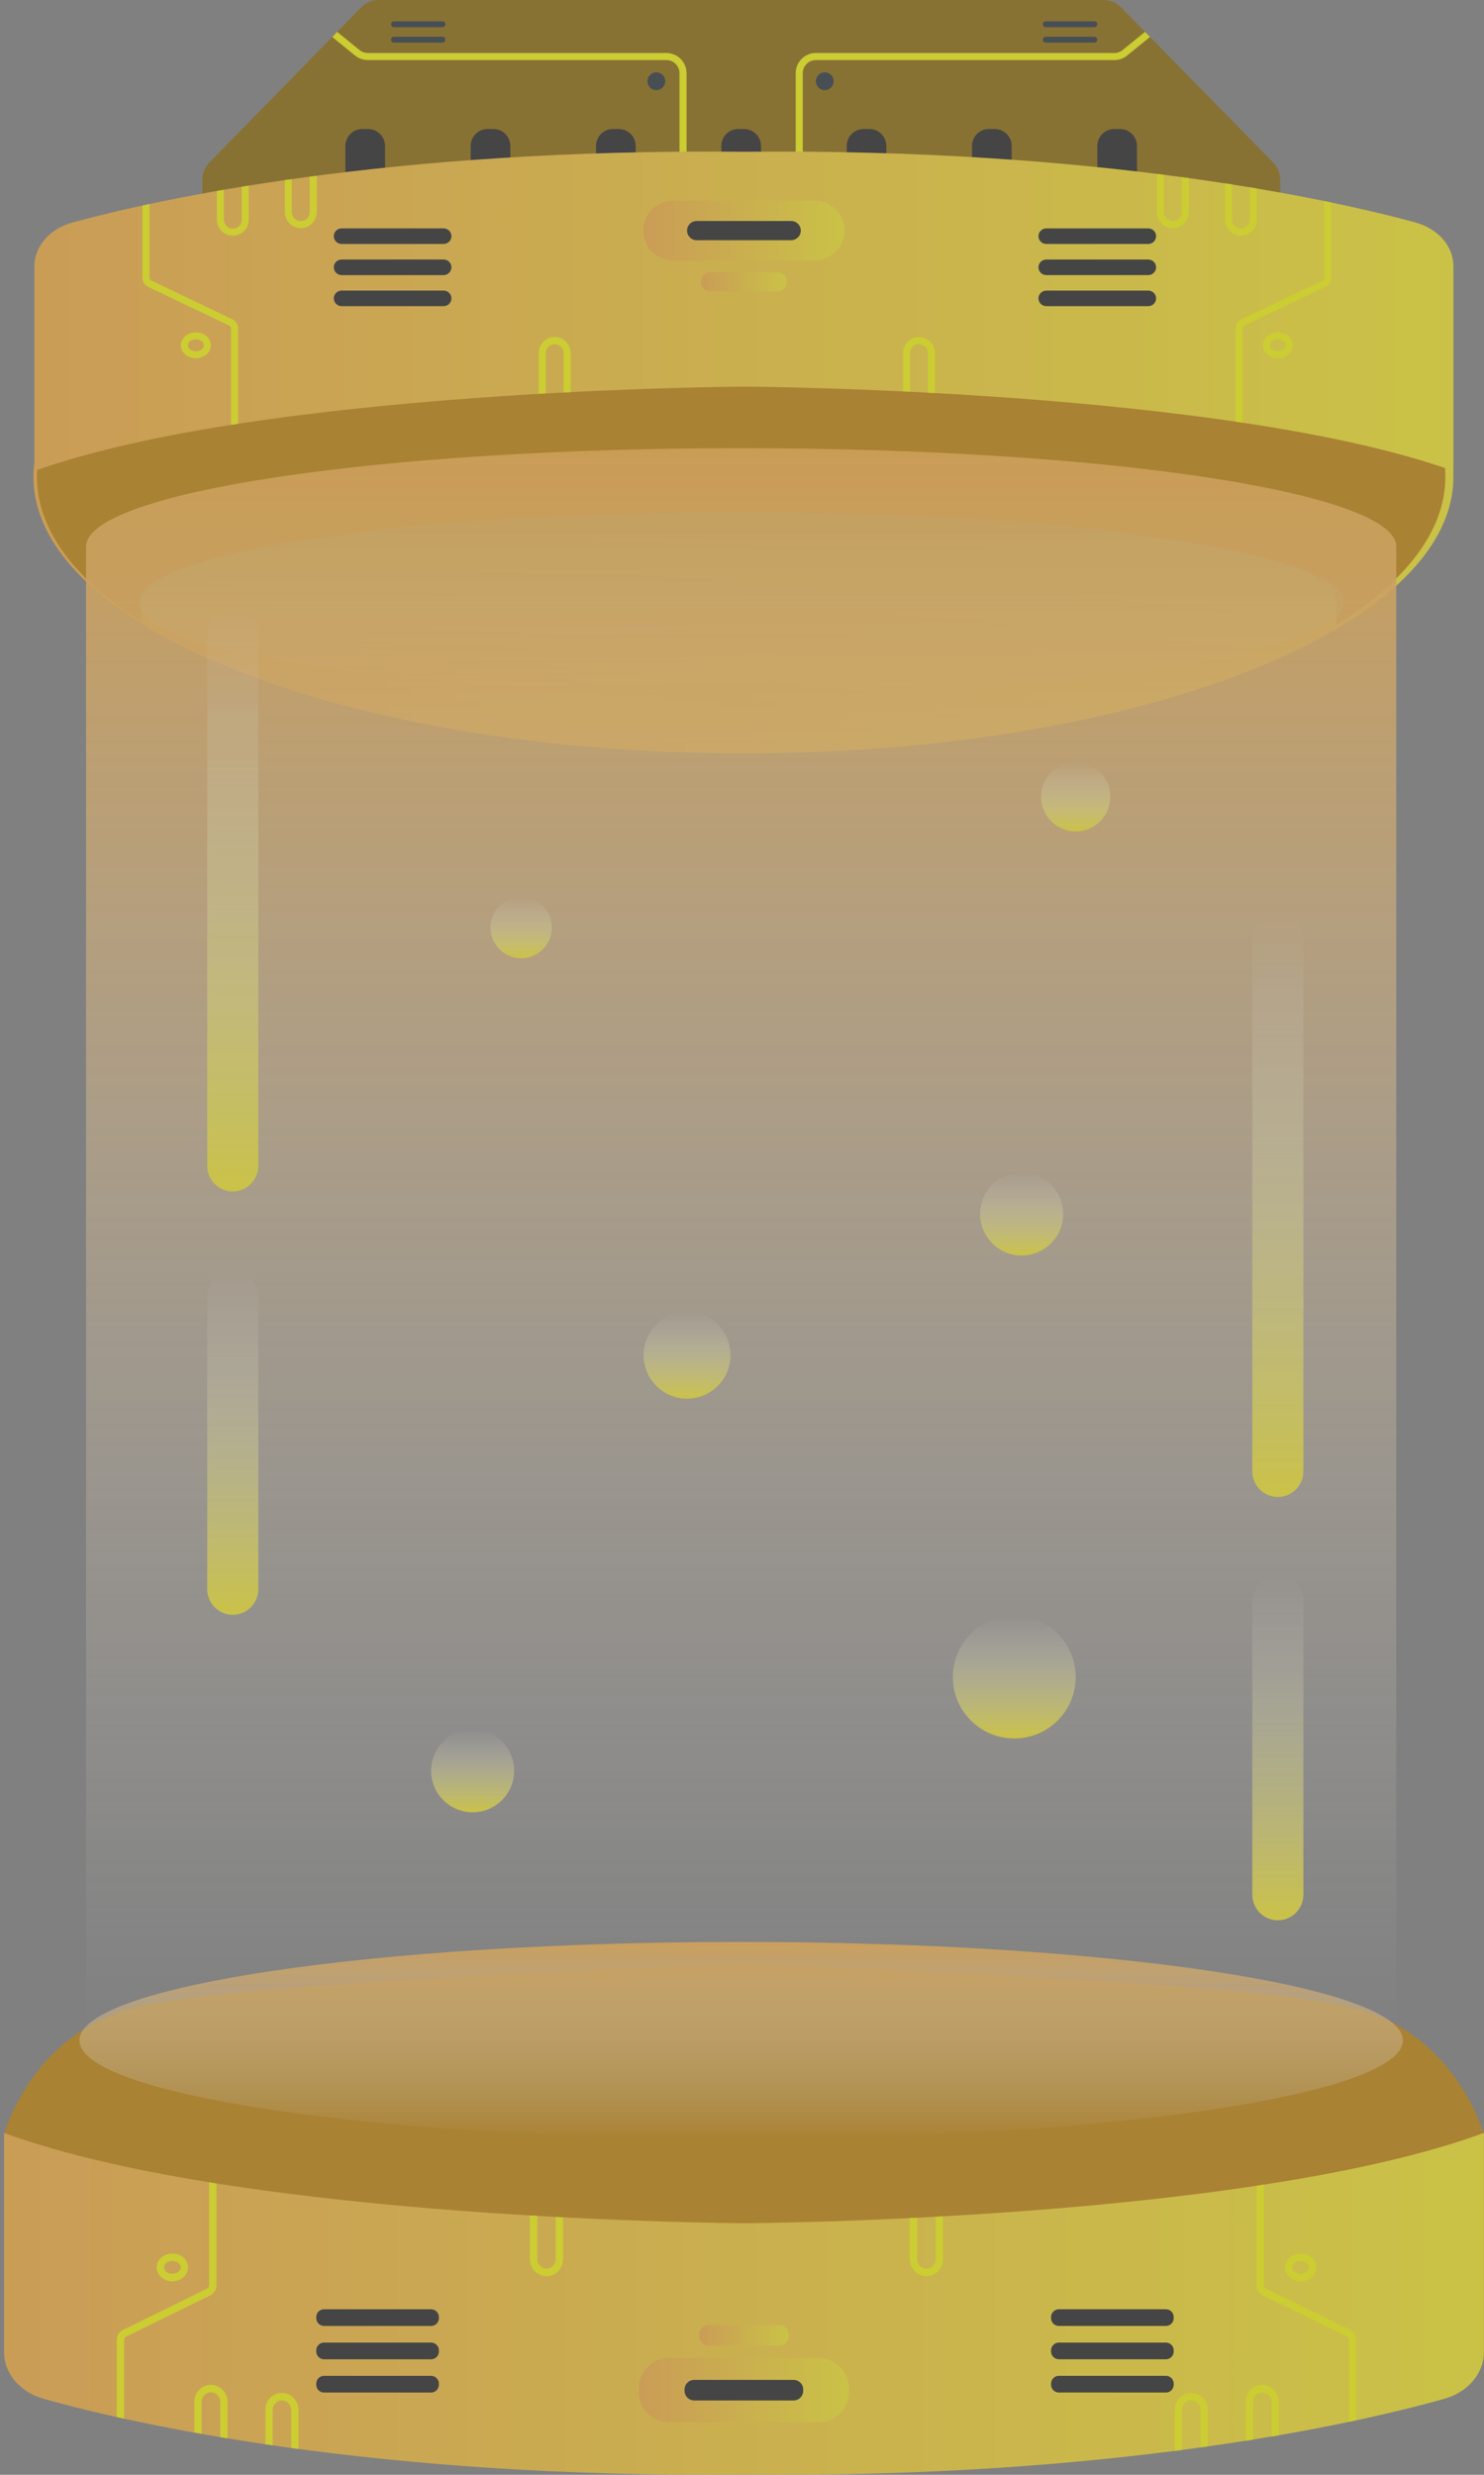 <svg width="303" height="505" viewBox="0 0 303 505" fill="none" xmlns="http://www.w3.org/2000/svg">
<rect x="0" y="0" width="303" height="505" fill="#808080" stroke="none"/>
<g opacity="0.6">
<path d="M228.829 1.429C227.934 0.52 226.706 0 225.421 0H152.455H150.188H77.222C75.937 0 74.709 0.52 73.814 1.429L42.675 33.251C41.808 34.146 41.317 35.345 41.317 36.587V52.468C41.317 55.111 43.455 57.248 46.098 57.248H150.217H152.484H256.603C259.246 57.248 261.383 55.111 261.383 52.468V36.587C261.383 35.345 260.892 34.146 260.026 33.251L228.829 1.429Z" fill="#8E6900"/>
<path d="M75.142 26.321H73.987C72.066 26.321 70.52 27.881 70.52 29.786V41.886H78.623V29.786C78.609 27.866 77.049 26.321 75.142 26.321Z" fill="#1E1E1E"/>
<path d="M100.72 26.321H99.565C97.644 26.321 96.099 27.88 96.099 29.786V41.886H104.201V29.786C104.201 27.866 102.641 26.321 100.72 26.321Z" fill="#1E1E1E"/>
<path d="M126.313 26.321H125.158C123.237 26.321 121.691 27.88 121.691 29.786V41.886H129.794V29.786C129.779 27.866 128.234 26.321 126.313 26.321Z" fill="#1E1E1E"/>
<path d="M151.907 26.321H150.751C148.83 26.321 147.285 27.88 147.285 29.786V41.886H155.388V29.786C155.373 27.866 153.828 26.321 151.907 26.321Z" fill="#1E1E1E"/>
<path d="M177.499 26.321H176.343C174.422 26.321 172.877 27.88 172.877 29.786V41.886H180.979V29.786C180.965 27.866 179.405 26.321 177.499 26.321Z" fill="#1E1E1E"/>
<path d="M203.077 26.321H201.921C200 26.321 198.455 27.88 198.455 29.786V41.886H206.558V29.786C206.558 27.866 204.998 26.321 203.077 26.321Z" fill="#1E1E1E"/>
<path d="M228.671 26.321H227.515C225.594 26.321 224.049 27.88 224.049 29.786V41.886H232.151V29.786C232.137 27.866 230.591 26.321 228.671 26.321Z" fill="#1E1E1E"/>
<path d="M134.011 18.395C135.016 18.395 135.831 17.58 135.831 16.576C135.831 15.571 135.016 14.756 134.011 14.756C133.006 14.756 132.191 15.571 132.191 16.576C132.191 17.58 133.006 18.395 134.011 18.395Z" fill="#222E38"/>
<path d="M168.4 18.395C169.405 18.395 170.22 17.58 170.22 16.576C170.22 15.571 169.405 14.756 168.4 14.756C167.395 14.756 166.58 15.571 166.58 16.576C166.58 17.58 167.395 18.395 168.4 18.395Z" fill="#222E38"/>
<path d="M90.336 5.559H80.442C80.11 5.559 79.836 5.284 79.836 4.952C79.836 4.62 80.11 4.346 80.442 4.346H90.336C90.668 4.346 90.942 4.62 90.942 4.952C90.942 5.284 90.668 5.559 90.336 5.559Z" fill="#222E38"/>
<path d="M90.336 8.706H80.442C80.11 8.706 79.836 8.432 79.836 8.1C79.836 7.768 80.11 7.493 80.442 7.493H90.336C90.668 7.493 90.942 7.768 90.942 8.1C90.942 8.432 90.668 8.706 90.336 8.706Z" fill="#222E38"/>
<path d="M223.428 5.559H213.534C213.202 5.559 212.928 5.284 212.928 4.952C212.928 4.62 213.202 4.346 213.534 4.346H223.428C223.76 4.346 224.034 4.62 224.034 4.952C224.034 5.284 223.76 5.559 223.428 5.559Z" fill="#222E38"/>
<path d="M223.428 8.706H213.534C213.202 8.706 212.928 8.432 212.928 8.1C212.928 7.768 213.202 7.493 213.534 7.493H223.428C223.76 7.493 224.034 7.768 224.034 8.1C224.034 8.432 223.76 8.706 223.428 8.706Z" fill="#222E38"/>
<path d="M75.099 12.258H136.062C137.535 12.258 138.734 13.457 138.734 14.929V53.248H140.178V14.929C140.178 12.662 138.33 10.814 136.062 10.814H75.099C74.492 10.814 73.885 10.598 73.423 10.222L68.845 6.512L67.834 7.551L72.513 11.349C73.236 11.926 74.16 12.258 75.099 12.258Z" fill="#FFFF00"/>
<path d="M227.543 10.815H166.579C164.312 10.815 162.463 12.663 162.463 14.929V53.248H163.907V14.929C163.907 13.457 165.106 12.258 166.579 12.258H227.543C228.481 12.258 229.406 11.926 230.128 11.334L234.807 7.537L233.796 6.497L229.218 10.208C228.756 10.598 228.149 10.815 227.543 10.815Z" fill="#FFFF00"/>
<path d="M277.328 409.959C256.906 404.155 151.892 400.733 151.892 400.733C151.892 400.733 46.863 404.155 26.456 409.959C6.033 415.763 0.834 435.602 0.834 435.602L0.978 435.962L3.116 464.709L151.892 477.01L300.668 464.709L302.806 435.962L302.95 435.602C302.95 435.602 297.75 415.763 277.328 409.959Z" fill="#C68400"/>
<path d="M151.791 153.724C231.852 153.724 296.754 128.468 296.754 97.313C296.754 66.159 231.852 40.903 151.791 40.903C71.73 40.903 6.828 66.159 6.828 97.313C6.828 128.468 71.73 153.724 151.791 153.724Z" fill="url(#paint0_linear_358_2522)"/>
<path d="M150.852 104.446C218.242 104.446 272.865 112.719 272.865 122.912V127.446C286.947 118.725 295.107 108.387 295.107 97.313C295.107 66.156 230.735 40.903 151.329 40.903C71.922 40.903 7.55 66.156 7.55 97.313C7.55 108.156 15.349 118.278 28.853 126.868V122.927C28.839 112.719 83.462 104.446 150.852 104.446Z" fill="#C68400"/>
<path d="M151.892 30.97C79.144 30.248 32.363 40.63 14.829 45.394C10.164 46.665 7.03 50.26 7.03 54.303V96.101C53.941 79.353 151.892 78.891 151.892 78.891C151.892 78.891 249.858 79.353 296.754 96.101V54.288C296.754 50.245 293.62 46.65 288.955 45.38C271.421 40.63 224.627 30.248 151.892 30.97Z" fill="url(#paint1_linear_358_2522)"/>
<path d="M151.328 141.393C219.265 141.393 274.338 133.126 274.338 122.927C274.338 112.728 219.265 104.46 151.328 104.46C83.392 104.46 28.318 112.728 28.318 122.927C28.318 133.126 83.392 141.393 151.328 141.393Z" fill="url(#paint2_linear_358_2522)"/>
<path d="M151.329 436.439C225.95 436.439 286.442 427.447 286.442 416.355C286.442 405.263 225.95 396.272 151.329 396.272C76.708 396.272 16.216 405.263 16.216 416.355C16.216 427.447 76.708 436.439 151.329 436.439Z" fill="url(#paint3_linear_358_2522)"/>
<path d="M166.335 53.176H137.449C134.084 53.176 131.325 50.418 131.325 47.054C131.325 43.69 134.084 40.932 137.449 40.932H166.335C169.7 40.932 172.459 43.69 172.459 47.054C172.444 50.432 169.7 53.176 166.335 53.176Z" fill="url(#paint4_linear_358_2522)"/>
<path d="M161.54 49.018H142.244C141.161 49.018 140.28 48.137 140.28 47.054C140.28 45.972 141.161 45.091 142.244 45.091H161.54C162.623 45.091 163.504 45.972 163.504 47.054C163.504 48.137 162.623 49.018 161.54 49.018Z" fill="#1E1E1E"/>
<path d="M158.694 59.486H145.089C144.006 59.486 143.125 58.605 143.125 57.522C143.125 56.439 144.006 55.559 145.089 55.559H158.694C159.778 55.559 160.659 56.439 160.659 57.522C160.659 58.605 159.778 59.486 158.694 59.486Z" fill="url(#paint5_linear_358_2522)"/>
<path d="M151.329 91.452C77.453 91.452 17.573 100.447 17.573 111.535V415.301H285.084V111.535C285.084 100.447 225.189 91.452 151.329 91.452Z" fill="url(#paint6_linear_358_2522)"/>
<path d="M47.355 65.102L30.977 57.276C30.703 57.147 30.529 56.93 30.529 56.713V41.625C30.038 41.726 29.562 41.828 29.085 41.943V56.713C29.085 57.493 29.576 58.215 30.356 58.59L46.734 66.416C47.009 66.546 47.182 66.762 47.182 66.993V86.701C47.658 86.629 48.15 86.557 48.626 86.471V66.979C48.626 66.199 48.135 65.477 47.355 65.102Z" fill="#FFFF00"/>
<path d="M47.529 48.094C49.334 48.094 50.793 46.636 50.793 44.831V37.886C50.302 37.958 49.825 38.045 49.349 38.117V44.831C49.349 45.842 48.525 46.65 47.529 46.65C46.532 46.65 45.709 45.827 45.709 44.831V38.724C45.218 38.81 44.741 38.897 44.265 38.969V44.816C44.265 46.621 45.723 48.094 47.529 48.094Z" fill="#FFFF00"/>
<path d="M61.422 46.549C63.228 46.549 64.686 45.091 64.686 43.286V35.865C64.21 35.922 63.719 35.995 63.242 36.052V43.286C63.242 44.297 62.419 45.105 61.422 45.105C60.426 45.105 59.602 44.282 59.602 43.286V36.558C59.126 36.63 58.635 36.688 58.158 36.76V43.286C58.158 45.091 59.617 46.549 61.422 46.549Z" fill="#FFFF00"/>
<path d="M113.258 68.77C111.453 68.77 109.994 70.228 109.994 72.033V80.349C110.471 80.32 110.962 80.291 111.438 80.262V72.047C111.438 71.036 112.262 70.228 113.258 70.228C114.255 70.228 115.078 71.051 115.078 72.047V80.089C115.569 80.06 116.046 80.046 116.522 80.017V72.047C116.522 70.242 115.049 68.77 113.258 68.77Z" fill="#FFFF00"/>
<path d="M39.989 67.802C38.3 67.802 36.913 69 36.913 70.459C36.913 71.931 38.3 73.115 39.989 73.115C41.679 73.115 43.066 71.917 43.066 70.459C43.066 68.986 41.679 67.802 39.989 67.802ZM39.989 71.671C39.108 71.671 38.357 71.108 38.357 70.459C38.357 69.794 39.108 69.246 39.989 69.246C40.87 69.246 41.621 69.809 41.621 70.459C41.621 71.123 40.87 71.671 39.989 71.671Z" fill="#FFFF00"/>
<path d="M254.163 66.402L270.541 58.576C271.321 58.201 271.812 57.493 271.812 56.699V41.323C271.335 41.221 270.858 41.12 270.367 41.019V56.714C270.367 56.93 270.194 57.147 269.92 57.291L253.541 65.117C252.762 65.492 252.271 66.214 252.271 66.994V86.052C252.747 86.124 253.238 86.197 253.715 86.269V66.979C253.715 66.763 253.888 66.546 254.163 66.402Z" fill="#FFFF00"/>
<path d="M253.368 48.094C255.173 48.094 256.632 46.635 256.632 44.831V38.478C256.155 38.391 255.664 38.319 255.187 38.232V44.816C255.187 45.827 254.364 46.635 253.368 46.635C252.371 46.635 251.548 45.812 251.548 44.816V37.64C251.071 37.568 250.595 37.496 250.104 37.409V44.816C250.104 46.621 251.577 48.094 253.368 48.094Z" fill="#FFFF00"/>
<path d="M239.474 46.549C241.279 46.549 242.738 45.091 242.738 43.286V36.356C242.261 36.283 241.785 36.226 241.294 36.153V43.286C241.294 44.297 240.471 45.105 239.474 45.105C238.477 45.105 237.654 44.282 237.654 43.286V35.677C237.178 35.619 236.701 35.547 236.21 35.489V43.286C236.21 45.091 237.683 46.549 239.474 46.549Z" fill="#FFFF00"/>
<path d="M187.639 68.77C185.834 68.77 184.375 70.228 184.375 72.033V79.858C184.852 79.887 185.328 79.901 185.819 79.93V72.047C185.819 71.036 186.643 70.228 187.639 70.228C188.636 70.228 189.459 71.051 189.459 72.047V80.132C189.935 80.161 190.412 80.19 190.903 80.205V72.047C190.903 70.242 189.444 68.77 187.639 68.77Z" fill="#FFFF00"/>
<path d="M260.907 67.802C259.218 67.802 257.831 69 257.831 70.459C257.831 71.931 259.218 73.115 260.907 73.115C262.597 73.115 263.984 71.917 263.984 70.459C263.984 68.986 262.612 67.802 260.907 67.802ZM260.907 71.671C260.026 71.671 259.275 71.108 259.275 70.459C259.275 69.794 260.026 69.246 260.907 69.246C261.788 69.246 262.539 69.809 262.539 70.459C262.539 71.123 261.788 71.671 260.907 71.671Z" fill="#FFFF00"/>
<path d="M47.527 243.126C44.653 243.126 42.313 240.772 42.313 237.913V129.237C42.313 126.364 44.668 124.025 47.527 124.025C50.401 124.025 52.741 126.378 52.741 129.237V237.913C52.741 240.772 50.387 243.126 47.527 243.126Z" fill="url(#paint7_linear_358_2522)"/>
<path d="M47.527 329.51C44.653 329.51 42.313 327.156 42.313 324.297V264.393C42.313 261.52 44.668 259.181 47.527 259.181C50.401 259.181 52.741 261.534 52.741 264.393V324.297C52.741 327.156 50.387 329.51 47.527 329.51Z" fill="url(#paint8_linear_358_2522)"/>
<path d="M260.906 305.469C258.032 305.469 255.692 303.116 255.692 300.257V191.581C255.692 188.707 258.047 186.368 260.906 186.368C263.78 186.368 266.12 188.722 266.12 191.581V300.257C266.12 303.116 263.78 305.469 260.906 305.469Z" fill="url(#paint9_linear_358_2522)"/>
<path d="M260.906 391.854C258.032 391.854 255.692 389.501 255.692 386.642V326.738C255.692 323.865 258.047 321.526 260.906 321.526C263.78 321.526 266.12 323.879 266.12 326.738V386.642C266.12 389.501 263.78 391.854 260.906 391.854Z" fill="url(#paint10_linear_358_2522)"/>
<path d="M207.092 354.747C214.016 354.747 219.628 349.136 219.628 342.215C219.628 335.294 214.016 329.683 207.092 329.683C200.168 329.683 194.556 335.294 194.556 342.215C194.556 349.136 200.168 354.747 207.092 354.747Z" fill="url(#paint11_linear_358_2522)"/>
<path d="M208.594 256.192C213.276 256.192 217.072 252.398 217.072 247.717C217.072 243.037 213.276 239.242 208.594 239.242C203.912 239.242 200.116 243.037 200.116 247.717C200.116 252.398 203.912 256.192 208.594 256.192Z" fill="url(#paint12_linear_358_2522)"/>
<path d="M96.503 369.807C101.186 369.807 104.981 366.012 104.981 361.332C104.981 356.651 101.186 352.856 96.503 352.856C91.821 352.856 88.025 356.651 88.025 361.332C88.025 366.012 91.821 369.807 96.503 369.807Z" fill="url(#paint13_linear_358_2522)"/>
<path d="M219.629 169.65C223.53 169.65 226.692 166.489 226.692 162.59C226.692 158.69 223.53 155.529 219.629 155.529C215.728 155.529 212.566 158.69 212.566 162.59C212.566 166.489 215.728 169.65 219.629 169.65Z" fill="url(#paint14_linear_358_2522)"/>
<path d="M140.28 285.401C145.178 285.401 149.148 281.432 149.148 276.536C149.148 271.64 145.178 267.671 140.28 267.671C135.382 267.671 131.412 271.64 131.412 276.536C131.412 281.432 135.382 285.401 140.28 285.401Z" fill="url(#paint15_linear_358_2522)"/>
<path d="M106.411 195.537C109.873 195.537 112.679 192.732 112.679 189.271C112.679 185.81 109.873 183.005 106.411 183.005C102.949 183.005 100.143 185.81 100.143 189.271C100.143 192.732 102.949 195.537 106.411 195.537Z" fill="url(#paint16_linear_358_2522)"/>
<path d="M90.582 49.783H69.741C68.86 49.783 68.152 49.061 68.152 48.195C68.152 47.314 68.874 46.606 69.741 46.606H90.582C91.463 46.606 92.171 47.328 92.171 48.195C92.171 49.075 91.449 49.783 90.582 49.783Z" fill="#1E1E1E"/>
<path d="M90.582 56.136H69.741C68.86 56.136 68.152 55.413 68.152 54.547C68.152 53.666 68.874 52.959 69.741 52.959H90.582C91.463 52.959 92.171 53.681 92.171 54.547C92.171 55.413 91.449 56.136 90.582 56.136Z" fill="#1E1E1E"/>
<path d="M90.582 62.474H69.741C68.86 62.474 68.152 61.752 68.152 60.886C68.152 60.005 68.874 59.298 69.741 59.298H90.582C91.463 59.298 92.171 60.02 92.171 60.886C92.171 61.767 91.449 62.474 90.582 62.474Z" fill="#1E1E1E"/>
<path d="M234.462 49.783H213.621C212.74 49.783 212.032 49.061 212.032 48.195C212.032 47.314 212.754 46.606 213.621 46.606H234.462C235.343 46.606 236.051 47.328 236.051 48.195C236.051 49.075 235.329 49.783 234.462 49.783Z" fill="#1E1E1E"/>
<path d="M234.462 56.136H213.621C212.74 56.136 212.032 55.413 212.032 54.547C212.032 53.666 212.754 52.959 213.621 52.959H234.462C235.343 52.959 236.051 53.681 236.051 54.547C236.051 55.413 235.329 56.136 234.462 56.136Z" fill="#1E1E1E"/>
<path d="M234.462 62.474H213.621C212.74 62.474 212.032 61.752 212.032 60.886C212.032 60.005 212.754 59.298 213.621 59.298H234.462C235.343 59.298 236.051 60.02 236.051 60.886C236.051 61.767 235.329 62.474 234.462 62.474Z" fill="#1E1E1E"/>
<path d="M151.892 504.962C76.038 505.727 27.25 494.624 8.965 489.513C4.098 488.156 0.834 484.315 0.834 479.984V435.24C49.752 453.172 151.906 453.663 151.906 453.663C151.906 453.663 254.061 453.172 302.979 435.24V479.984C302.979 484.315 299.715 488.156 294.847 489.513C276.534 494.624 227.746 505.727 151.892 504.962Z" fill="url(#paint17_linear_358_2522)"/>
<path d="M167.201 481.183H136.568C133.203 481.183 130.444 483.941 130.444 487.305V488.171C130.444 491.535 133.203 494.293 136.568 494.293H167.201C170.567 494.293 173.325 491.535 173.325 488.171V487.305C173.325 483.941 170.581 481.183 167.201 481.183Z" fill="url(#paint18_linear_358_2522)"/>
<path d="M162.031 485.629H141.739C140.655 485.629 139.774 486.51 139.774 487.593V487.867C139.774 488.95 140.655 489.831 141.739 489.831H162.031C163.114 489.831 163.995 488.95 163.995 487.867V487.593C163.995 486.51 163.114 485.629 162.031 485.629Z" fill="#1E1E1E"/>
<path d="M159.07 474.425H144.714C143.631 474.425 142.75 475.306 142.75 476.389V476.663C142.75 477.746 143.631 478.627 144.714 478.627H159.07C160.154 478.627 161.035 477.746 161.035 476.663V476.389C161.035 475.306 160.139 474.425 159.07 474.425Z" fill="url(#paint19_linear_358_2522)"/>
<path d="M42.877 468.418L25.806 476.792C25.517 476.936 25.344 477.167 25.344 477.398V493.555C24.824 493.439 24.333 493.338 23.842 493.223V477.413C23.842 476.575 24.347 475.81 25.156 475.406L42.227 467.032C42.516 466.887 42.69 466.656 42.69 466.425V445.317C43.195 445.403 43.686 445.475 44.192 445.562V466.425C44.206 467.248 43.701 468.013 42.877 468.418Z" fill="#FFFF00"/>
<path d="M43.065 486.639C44.943 486.639 46.474 488.213 46.474 490.133V497.569C45.968 497.482 45.463 497.395 44.971 497.309V490.119C44.971 489.05 44.119 488.169 43.08 488.169C42.025 488.169 41.173 489.05 41.173 490.119V496.645C40.667 496.558 40.162 496.471 39.671 496.37V490.104C39.657 488.198 41.188 486.639 43.065 486.639Z" fill="#FFFF00"/>
<path d="M57.551 488.285C59.428 488.285 60.959 489.859 60.959 491.779V499.735C60.454 499.662 59.949 499.605 59.457 499.532V491.779C59.457 490.711 58.605 489.83 57.565 489.83C56.511 489.83 55.673 490.711 55.673 491.779V498.984C55.168 498.912 54.662 498.839 54.171 498.767V491.779C54.142 489.844 55.673 488.285 57.551 488.285Z" fill="#FFFF00"/>
<path d="M111.596 464.475C109.718 464.475 108.188 462.902 108.188 460.981V452.073C108.693 452.102 109.198 452.131 109.69 452.16V460.981C109.69 462.05 110.542 462.931 111.582 462.931C112.621 462.931 113.474 462.05 113.474 460.981V452.376C113.979 452.405 114.485 452.434 114.976 452.463V460.996C115.005 462.916 113.474 464.475 111.596 464.475Z" fill="#FFFF00"/>
<path d="M35.194 465.53C33.417 465.53 31.987 464.259 31.987 462.685C31.987 461.112 33.431 459.841 35.194 459.841C36.97 459.841 38.4 461.112 38.4 462.685C38.414 464.245 36.97 465.53 35.194 465.53ZM35.194 461.371C34.269 461.371 33.489 461.963 33.489 462.671C33.489 463.378 34.269 463.97 35.194 463.97C36.118 463.97 36.898 463.378 36.898 462.671C36.898 461.978 36.118 461.371 35.194 461.371Z" fill="#FFFF00"/>
<path d="M258.538 467.018L275.61 475.392C276.419 475.796 276.924 476.561 276.924 477.399V493.873C276.419 493.974 275.928 494.089 275.422 494.19V477.399C275.422 477.168 275.249 476.922 274.96 476.792L257.888 468.418C257.08 468.014 256.574 467.249 256.574 466.411V446.01C257.08 445.938 257.585 445.851 258.076 445.779V466.411C258.076 466.642 258.25 466.873 258.538 467.018Z" fill="#FFFF00"/>
<path d="M257.715 486.639C259.593 486.639 261.124 488.213 261.124 490.133V496.933C260.632 497.02 260.112 497.107 259.621 497.193V490.147C259.621 489.079 258.769 488.198 257.729 488.198C256.69 488.198 255.837 489.079 255.837 490.147V497.829C255.332 497.915 254.841 497.987 254.335 498.074V490.147C254.306 488.198 255.837 486.639 257.715 486.639Z" fill="#FFFF00"/>
<path d="M243.229 488.285C245.106 488.285 246.637 489.859 246.637 491.779V499.2C246.132 499.273 245.641 499.345 245.135 499.417V491.779C245.135 490.711 244.283 489.83 243.243 489.83C242.189 489.83 241.351 490.711 241.351 491.779V499.937C240.846 500.009 240.355 500.067 239.849 500.139V491.794C239.82 489.844 241.351 488.285 243.229 488.285Z" fill="#FFFF00"/>
<path d="M189.169 464.476C187.292 464.476 185.761 462.903 185.761 460.982V452.608C186.266 452.579 186.757 452.565 187.263 452.536V460.982C187.263 462.051 188.115 462.931 189.169 462.931C190.224 462.931 191.061 462.051 191.061 460.982V452.334C191.567 452.305 192.058 452.276 192.563 452.247V460.982C192.578 462.917 191.047 464.476 189.169 464.476Z" fill="#FFFF00"/>
<path d="M265.572 465.53C263.795 465.53 262.365 464.259 262.365 462.685C262.365 461.112 263.809 459.841 265.572 459.841C267.348 459.841 268.778 461.112 268.778 462.685C268.778 464.245 267.348 465.53 265.572 465.53ZM265.572 461.371C264.647 461.371 263.867 461.963 263.867 462.671C263.867 463.378 264.647 463.97 265.572 463.97C266.496 463.97 267.276 463.378 267.276 462.671C267.276 461.978 266.496 461.371 265.572 461.371Z" fill="#FFFF00"/>
<path d="M88.025 484.805H66.159C65.278 484.805 64.57 485.527 64.57 486.394V486.625C64.57 487.505 65.292 488.213 66.159 488.213H88.025C88.906 488.213 89.614 487.491 89.614 486.625V486.394C89.614 485.527 88.892 484.805 88.025 484.805Z" fill="#1E1E1E"/>
<path d="M88.025 478.021H66.159C65.278 478.021 64.57 478.742 64.57 479.609V479.84C64.57 480.72 65.292 481.428 66.159 481.428H88.025C88.906 481.428 89.614 480.706 89.614 479.84V479.609C89.614 478.728 88.892 478.021 88.025 478.021Z" fill="#1E1E1E"/>
<path d="M88.025 471.219H66.159C65.278 471.219 64.57 471.941 64.57 472.807V473.038C64.57 473.919 65.292 474.627 66.159 474.627H88.025C88.906 474.627 89.614 473.905 89.614 473.038V472.807C89.614 471.941 88.892 471.219 88.025 471.219Z" fill="#1E1E1E"/>
<path d="M238.058 484.805H216.191C215.31 484.805 214.603 485.527 214.603 486.394V486.625C214.603 487.505 215.325 488.213 216.191 488.213H238.058C238.939 488.213 239.646 487.491 239.646 486.625V486.394C239.646 485.527 238.939 484.805 238.058 484.805Z" fill="#1E1E1E"/>
<path d="M238.058 478.021H216.191C215.31 478.021 214.603 478.742 214.603 479.609V479.84C214.603 480.72 215.325 481.428 216.191 481.428H238.058C238.939 481.428 239.646 480.706 239.646 479.84V479.609C239.646 478.728 238.939 478.021 238.058 478.021Z" fill="#1E1E1E"/>
<path d="M238.058 471.219H216.191C215.31 471.219 214.603 471.941 214.603 472.807V473.038C214.603 473.919 215.325 474.627 216.191 474.627H238.058C238.939 474.627 239.646 473.905 239.646 473.038V472.807C239.646 471.941 238.939 471.219 238.058 471.219Z" fill="#1E1E1E"/>
</g>
<defs>
<linearGradient id="paint0_linear_358_2522" x1="6.832" y1="97.316" x2="296.757" y2="97.316" gradientUnits="userSpaceOnUse">
<stop stop-color="#FBB03B"/>
<stop offset="1" stop-color="#FCEE21"/>
</linearGradient>
<linearGradient id="paint1_linear_358_2522" x1="7.021" y1="63.512" x2="296.757" y2="63.512" gradientUnits="userSpaceOnUse">
<stop stop-color="#FBB03B"/>
<stop offset="1" stop-color="#FCEE21"/>
</linearGradient>
<linearGradient id="paint2_linear_358_2522" x1="151.323" y1="104.451" x2="151.323" y2="141.398" gradientUnits="userSpaceOnUse">
<stop stop-color="#00FFFF"/>
<stop offset="0.216" stop-color="#3DFFFF" stop-opacity="0.784"/>
<stop offset="0.604" stop-color="#A4FFFF" stop-opacity="0.396"/>
<stop offset="0.874" stop-color="#E6FFFF" stop-opacity="0.126"/>
<stop offset="1" stop-color="white" stop-opacity="0"/>
</linearGradient>
<linearGradient id="paint3_linear_358_2522" x1="151.324" y1="396.272" x2="151.324" y2="436.443" gradientUnits="userSpaceOnUse">
<stop stop-color="#FBB03B"/>
<stop offset="0.007" stop-color="#FBB13D" stop-opacity="0.993"/>
<stop offset="0.499" stop-color="#FDDAA4" stop-opacity="0.501"/>
<stop offset="0.84" stop-color="#FEF5E6" stop-opacity="0.16"/>
<stop offset="1" stop-color="white" stop-opacity="0"/>
</linearGradient>
<linearGradient id="paint4_linear_358_2522" x1="131.326" y1="47.06" x2="172.451" y2="47.06" gradientUnits="userSpaceOnUse">
<stop stop-color="#FBB03B"/>
<stop offset="1" stop-color="#FCEE21"/>
</linearGradient>
<linearGradient id="paint5_linear_358_2522" x1="143.122" y1="57.525" x2="160.655" y2="57.525" gradientUnits="userSpaceOnUse">
<stop stop-color="#FBB03B"/>
<stop offset="1" stop-color="#FCEE21"/>
</linearGradient>
<linearGradient id="paint6_linear_358_2522" x1="151.323" y1="91.452" x2="151.323" y2="415.307" gradientUnits="userSpaceOnUse">
<stop stop-color="#FBB03B"/>
<stop offset="0.007" stop-color="#FBB13D" stop-opacity="0.993"/>
<stop offset="0.499" stop-color="#FDDAA4" stop-opacity="0.501"/>
<stop offset="0.84" stop-color="#FEF5E6" stop-opacity="0.16"/>
<stop offset="1" stop-color="white" stop-opacity="0"/>
</linearGradient>
<linearGradient id="paint7_linear_358_2522" x1="47.523" y1="243.123" x2="47.523" y2="124.015" gradientUnits="userSpaceOnUse">
<stop stop-color="#FCEE21"/>
<stop offset="0.112" stop-color="#FCF03D" stop-opacity="0.888"/>
<stop offset="0.552" stop-color="#FEF8A4" stop-opacity="0.448"/>
<stop offset="0.857" stop-color="#FFFDE6" stop-opacity="0.143"/>
<stop offset="1" stop-color="white" stop-opacity="0"/>
</linearGradient>
<linearGradient id="paint8_linear_358_2522" x1="47.523" y1="329.508" x2="47.523" y2="259.166" gradientUnits="userSpaceOnUse">
<stop stop-color="#FCEE21"/>
<stop offset="0.112" stop-color="#FCF03D" stop-opacity="0.888"/>
<stop offset="0.552" stop-color="#FEF8A4" stop-opacity="0.448"/>
<stop offset="0.857" stop-color="#FFFDE6" stop-opacity="0.143"/>
<stop offset="1" stop-color="white" stop-opacity="0"/>
</linearGradient>
<linearGradient id="paint9_linear_358_2522" x1="260.908" y1="305.468" x2="260.908" y2="186.36" gradientUnits="userSpaceOnUse">
<stop stop-color="#FCEE21"/>
<stop offset="0.112" stop-color="#FCF03D" stop-opacity="0.888"/>
<stop offset="0.552" stop-color="#FEF8A4" stop-opacity="0.448"/>
<stop offset="0.857" stop-color="#FFFDE6" stop-opacity="0.143"/>
<stop offset="1" stop-color="white" stop-opacity="0"/>
</linearGradient>
<linearGradient id="paint10_linear_358_2522" x1="260.908" y1="391.854" x2="260.908" y2="321.513" gradientUnits="userSpaceOnUse">
<stop stop-color="#FCEE21"/>
<stop offset="0.112" stop-color="#FCF03D" stop-opacity="0.888"/>
<stop offset="0.552" stop-color="#FEF8A4" stop-opacity="0.448"/>
<stop offset="0.857" stop-color="#FFFDE6" stop-opacity="0.143"/>
<stop offset="1" stop-color="white" stop-opacity="0"/>
</linearGradient>
<linearGradient id="paint11_linear_358_2522" x1="207.085" y1="354.743" x2="207.085" y2="329.678" gradientUnits="userSpaceOnUse">
<stop stop-color="#FCEE21"/>
<stop offset="0.112" stop-color="#FCF03D" stop-opacity="0.888"/>
<stop offset="0.552" stop-color="#FEF8A4" stop-opacity="0.448"/>
<stop offset="0.857" stop-color="#FFFDE6" stop-opacity="0.143"/>
<stop offset="1" stop-color="white" stop-opacity="0"/>
</linearGradient>
<linearGradient id="paint12_linear_358_2522" x1="208.592" y1="256.192" x2="208.592" y2="239.243" gradientUnits="userSpaceOnUse">
<stop stop-color="#FCEE21"/>
<stop offset="0.112" stop-color="#FCF03D" stop-opacity="0.888"/>
<stop offset="0.552" stop-color="#FEF8A4" stop-opacity="0.448"/>
<stop offset="0.857" stop-color="#FFFDE6" stop-opacity="0.143"/>
<stop offset="1" stop-color="white" stop-opacity="0"/>
</linearGradient>
<linearGradient id="paint13_linear_358_2522" x1="96.503" y1="369.81" x2="96.503" y2="352.861" gradientUnits="userSpaceOnUse">
<stop stop-color="#FCEE21"/>
<stop offset="0.112" stop-color="#FCF03D" stop-opacity="0.888"/>
<stop offset="0.552" stop-color="#FEF8A4" stop-opacity="0.448"/>
<stop offset="0.857" stop-color="#FFFDE6" stop-opacity="0.143"/>
<stop offset="1" stop-color="white" stop-opacity="0"/>
</linearGradient>
<linearGradient id="paint14_linear_358_2522" x1="219.622" y1="169.65" x2="219.622" y2="155.525" gradientUnits="userSpaceOnUse">
<stop stop-color="#FCEE21"/>
<stop offset="0.112" stop-color="#FCF03D" stop-opacity="0.888"/>
<stop offset="0.552" stop-color="#FEF8A4" stop-opacity="0.448"/>
<stop offset="0.857" stop-color="#FFFDE6" stop-opacity="0.143"/>
<stop offset="1" stop-color="white" stop-opacity="0"/>
</linearGradient>
<linearGradient id="paint15_linear_358_2522" x1="140.277" y1="285.394" x2="140.277" y2="267.67" gradientUnits="userSpaceOnUse">
<stop stop-color="#FCEE21"/>
<stop offset="0.112" stop-color="#FCF03D" stop-opacity="0.888"/>
<stop offset="0.552" stop-color="#FEF8A4" stop-opacity="0.448"/>
<stop offset="0.857" stop-color="#FFFDE6" stop-opacity="0.143"/>
<stop offset="1" stop-color="white" stop-opacity="0"/>
</linearGradient>
<linearGradient id="paint16_linear_358_2522" x1="106.414" y1="195.536" x2="106.414" y2="183.003" gradientUnits="userSpaceOnUse">
<stop stop-color="#FCEE21"/>
<stop offset="0.112" stop-color="#FCF03D" stop-opacity="0.888"/>
<stop offset="0.552" stop-color="#FEF8A4" stop-opacity="0.448"/>
<stop offset="0.857" stop-color="#FFFDE6" stop-opacity="0.143"/>
<stop offset="1" stop-color="white" stop-opacity="0"/>
</linearGradient>
<linearGradient id="paint17_linear_358_2522" x1="0.822" y1="470.12" x2="302.955" y2="470.12" gradientUnits="userSpaceOnUse">
<stop stop-color="#FBB03B"/>
<stop offset="1" stop-color="#FCEE21"/>
</linearGradient>
<linearGradient id="paint18_linear_358_2522" x1="130.447" y1="487.732" x2="173.331" y2="487.732" gradientUnits="userSpaceOnUse">
<stop stop-color="#FBB03B"/>
<stop offset="1" stop-color="#FCEE21"/>
</linearGradient>
<linearGradient id="paint19_linear_358_2522" x1="142.748" y1="476.529" x2="161.03" y2="476.529" gradientUnits="userSpaceOnUse">
<stop stop-color="#FBB03B"/>
<stop offset="1" stop-color="#FCEE21"/>
</linearGradient>
</defs>
</svg>
